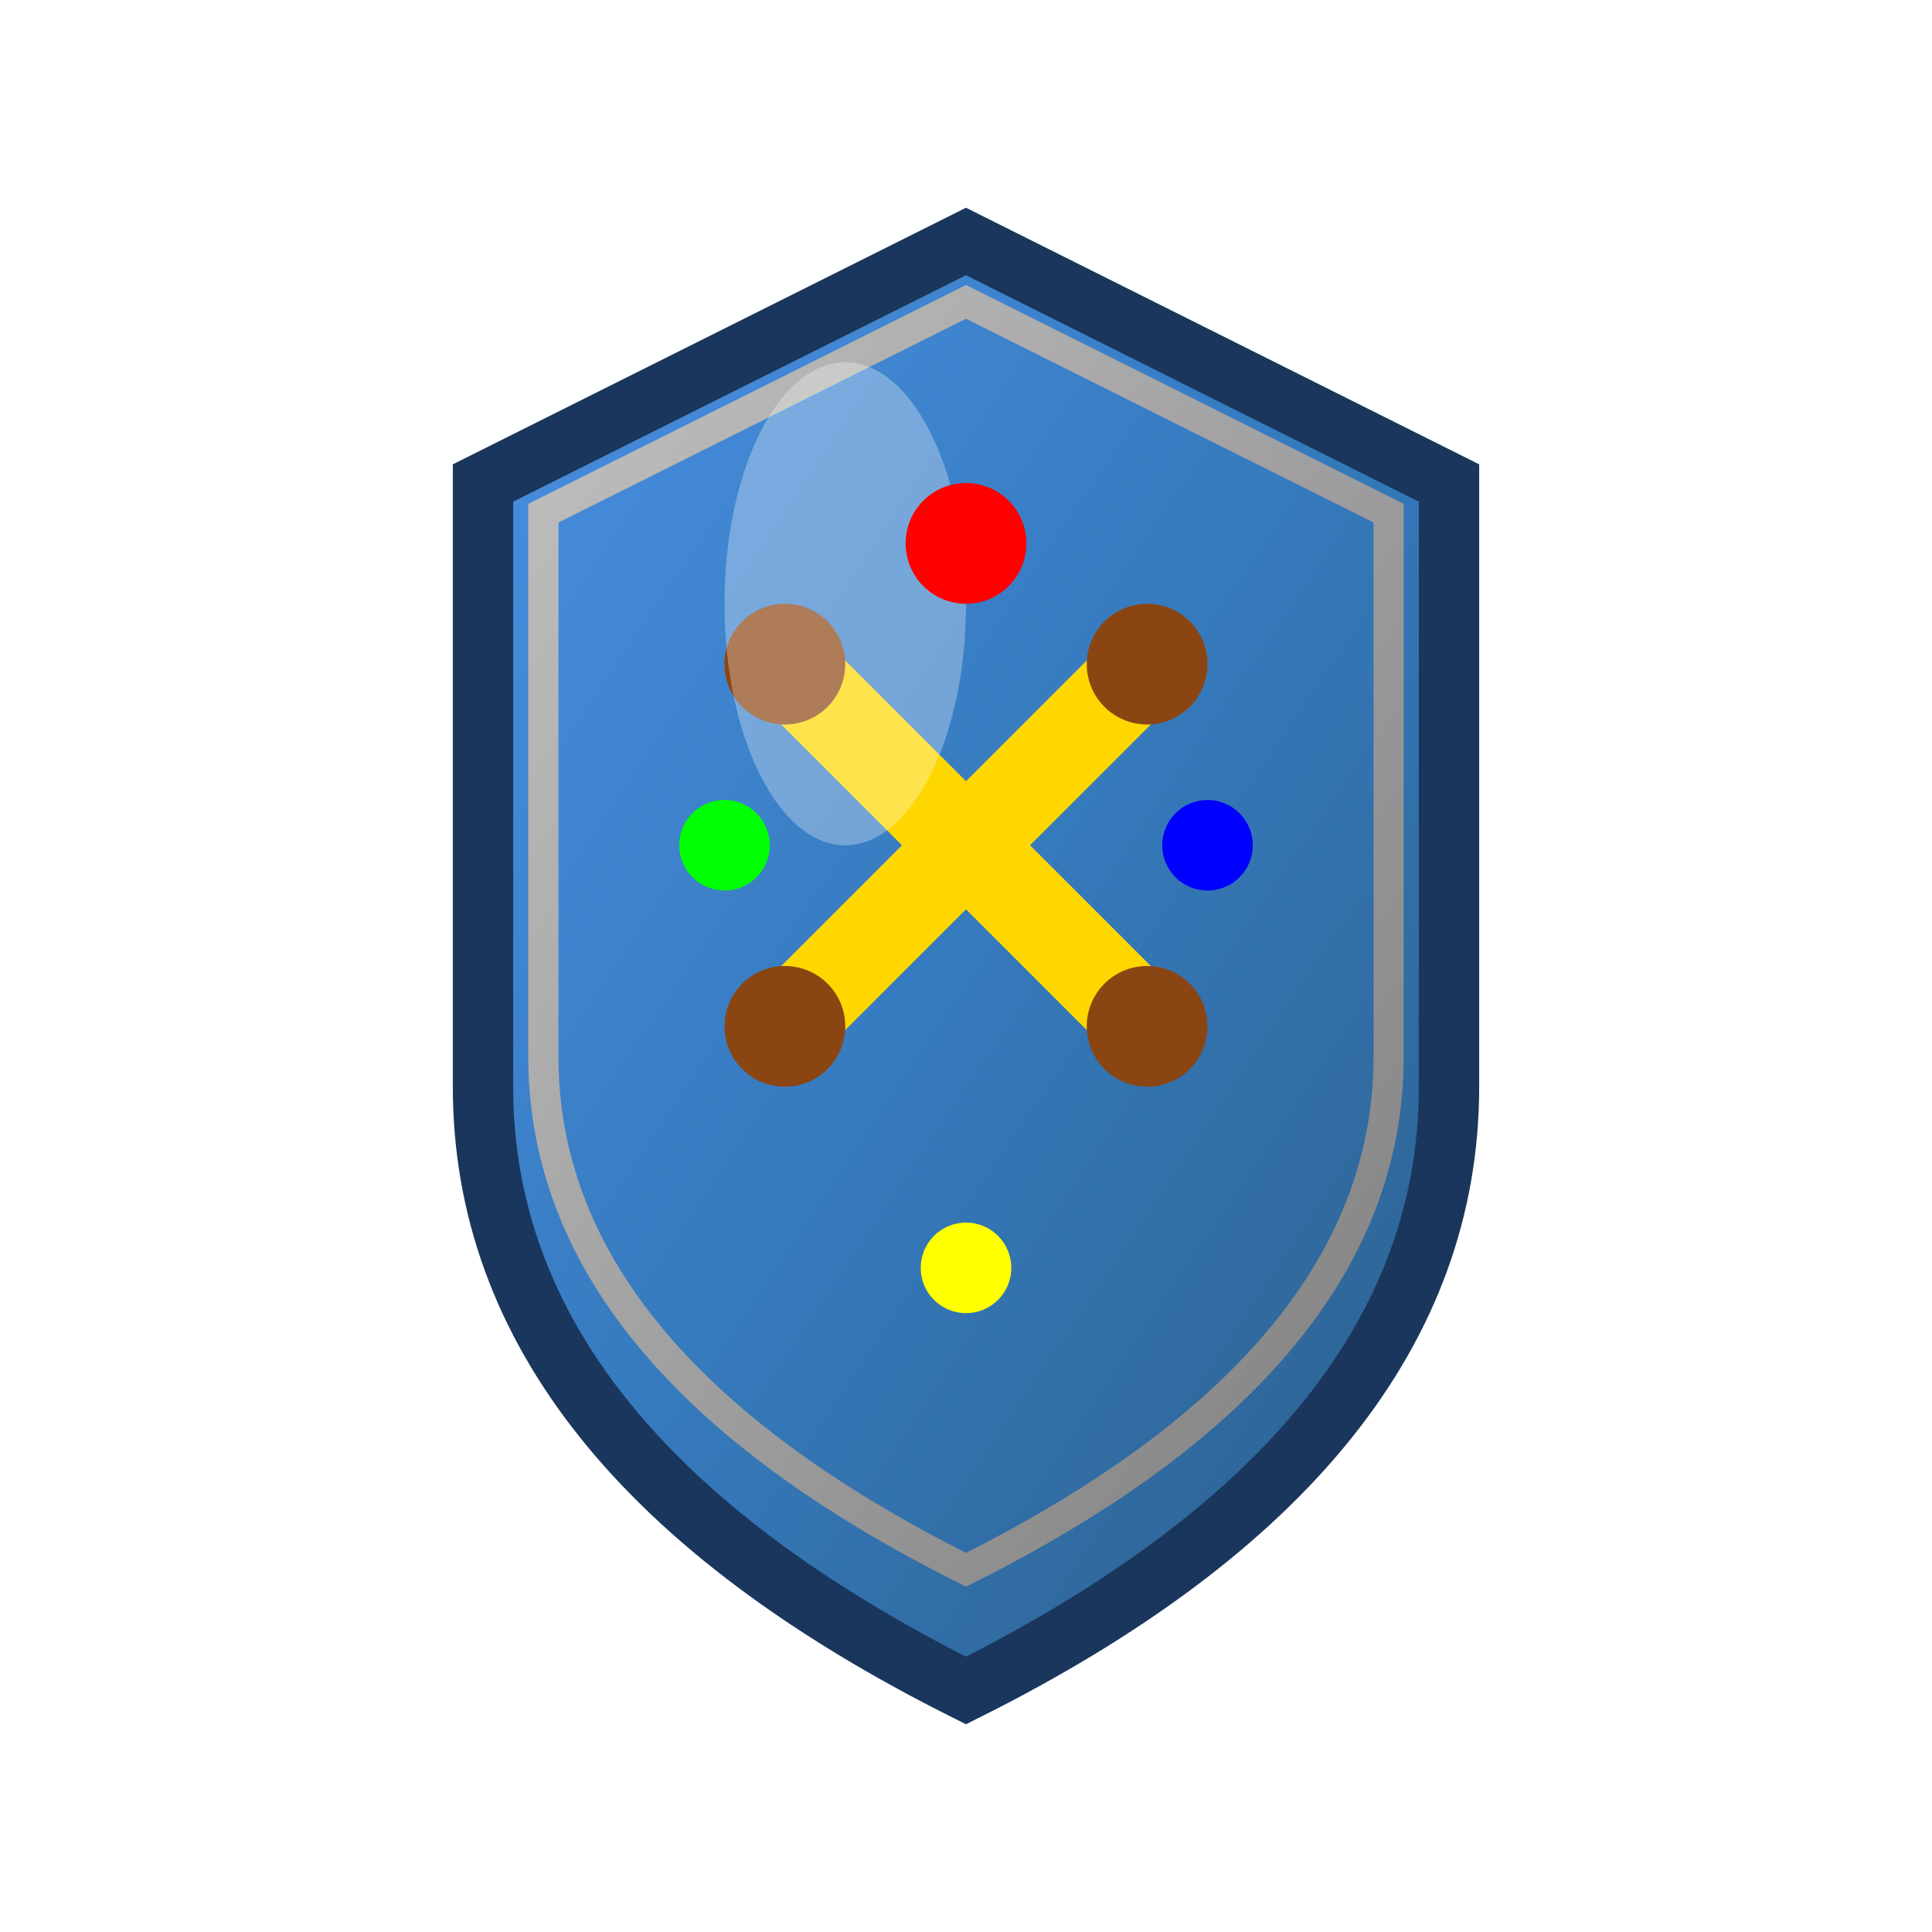 <svg width="64" height="64" viewBox="0 0 64 64" xmlns="http://www.w3.org/2000/svg">
  <defs>
    <linearGradient id="shieldBlue" x1="0%" y1="0%" x2="100%" y2="100%">
      <stop offset="0%" style="stop-color:#4A90E2;stop-opacity:1" />
      <stop offset="50%" style="stop-color:#357ABD;stop-opacity:1" />
      <stop offset="100%" style="stop-color:#2C5D87;stop-opacity:1" />
    </linearGradient>
    <linearGradient id="shieldSilver" x1="0%" y1="0%" x2="100%" y2="100%">
      <stop offset="0%" style="stop-color:#C0C0C0;stop-opacity:1" />
      <stop offset="50%" style="stop-color:#A0A0A0;stop-opacity:1" />
      <stop offset="100%" style="stop-color:#808080;stop-opacity:1" />
    </linearGradient>
    <filter id="metallic" x="-50%" y="-50%" width="200%" height="200%">
      <feGaussianBlur stdDeviation="1" result="coloredBlur"/>
      <feMerge>
        <feMergeNode in="coloredBlur"/>
        <feMergeNode in="SourceGraphic"/>
      </feMerge>
    </filter>
  </defs>
  
  <!-- Shield background -->
  <path d="M32 8 L16 16 L16 36 Q16 48 32 56 Q48 48 48 36 L48 16 Z" 
        fill="url(#shieldBlue)" 
        stroke="#1A365D" 
        stroke-width="2"/>
  
  <!-- Shield border -->
  <path d="M32 10 L18 17 L18 35 Q18 45 32 52 Q46 45 46 35 L46 17 Z" 
        fill="none" 
        stroke="url(#shieldSilver)" 
        stroke-width="1"/>
  
  <!-- Shield emblem - crossed swords -->
  <path d="M26 22 L38 34 M38 22 L26 34" 
        stroke="#FFD700" 
        stroke-width="3" 
        stroke-linecap="round" 
        filter="url(#metallic)"/>
  
  <!-- Sword hilts -->
  <circle cx="26" cy="22" r="2" fill="#8B4513"/>
  <circle cx="38" cy="22" r="2" fill="#8B4513"/>
  <circle cx="38" cy="34" r="2" fill="#8B4513"/>
  <circle cx="26" cy="34" r="2" fill="#8B4513"/>
  
  <!-- Shield shine -->
  <ellipse cx="28" cy="20" rx="4" ry="8" fill="#FFFFFF" opacity="0.3"/>
  
  <!-- Decorative gems -->
  <circle cx="32" cy="18" r="2" fill="#FF0000"/>
  <circle cx="24" cy="28" r="1.5" fill="#00FF00"/>
  <circle cx="40" cy="28" r="1.5" fill="#0000FF"/>
  <circle cx="32" cy="42" r="1.5" fill="#FFFF00"/>
</svg>
